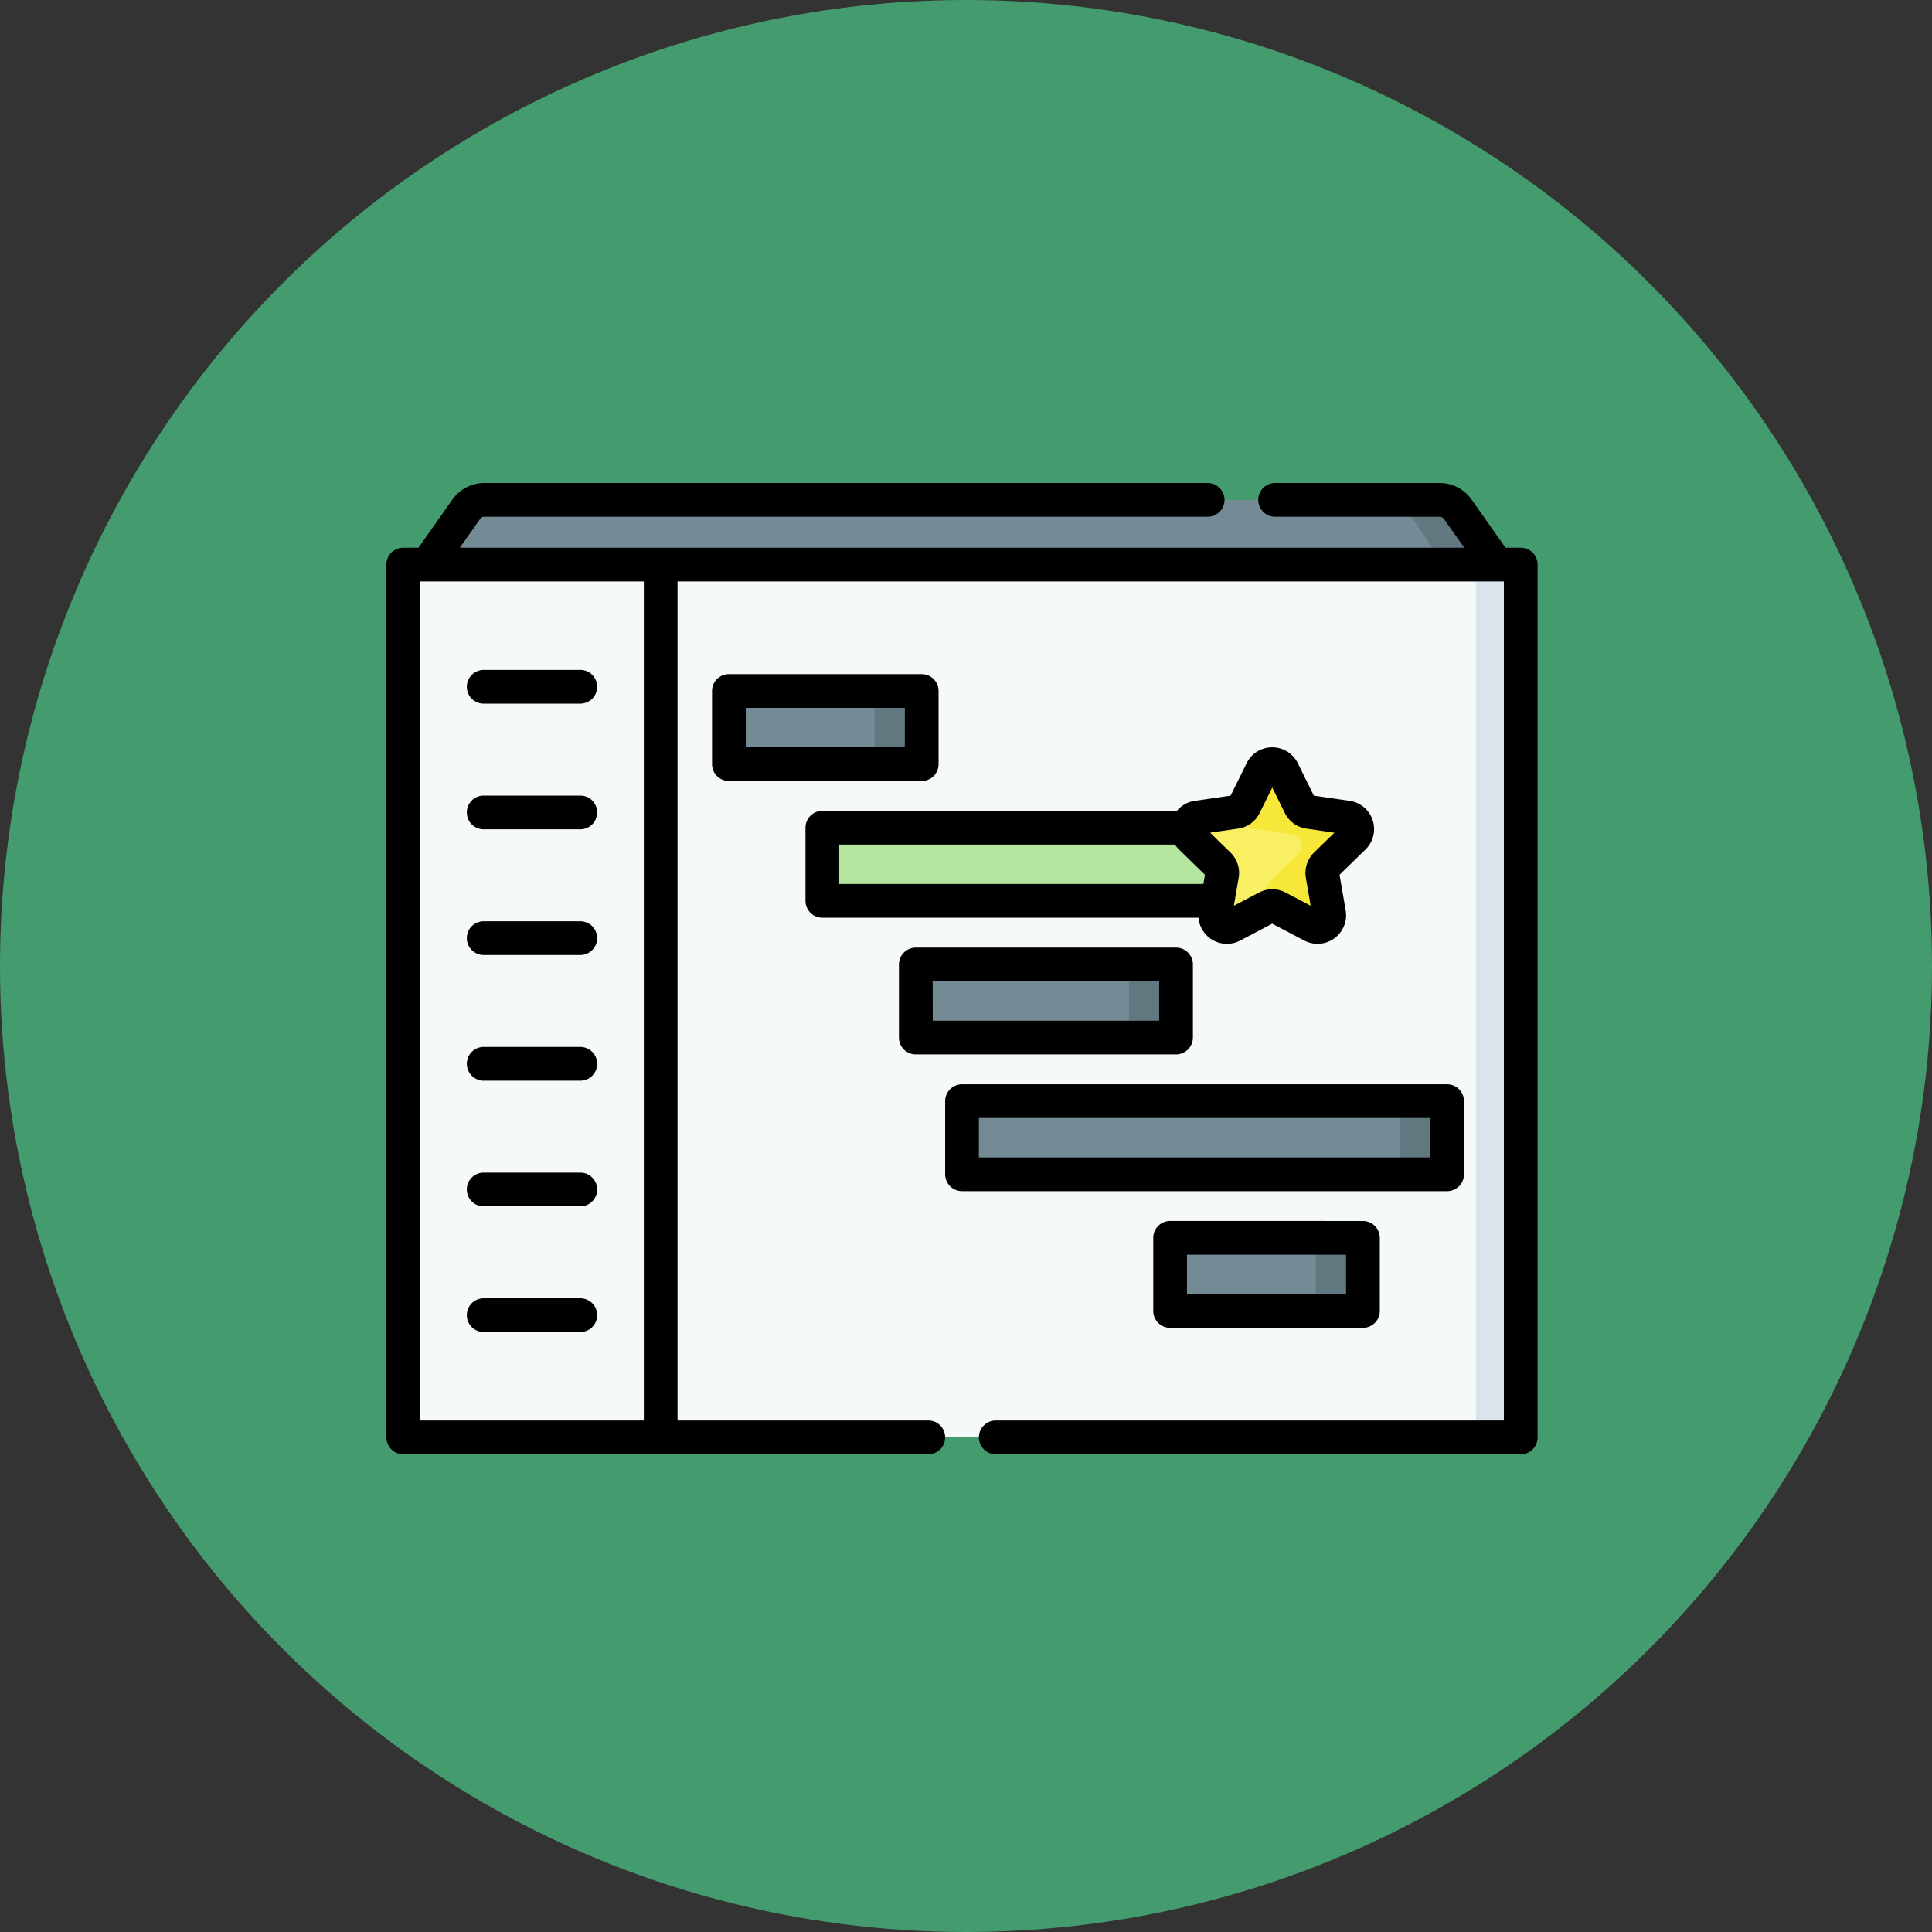 <svg xmlns="http://www.w3.org/2000/svg" width="100" height="100" viewBox="0 0 100 100">
  <rect x="0" y="0" width="100" height="100" fill="#333333" stroke="none"/>
  <g id="c3" transform="translate(-1066 -2561)">
    <circle id="Elipse_7858" data-name="Elipse 7858" cx="50" cy="50" r="50" transform="translate(1066 2561)" fill="#449c6e"/>
    <g id="priority" transform="translate(1086 2545.975)">
      <path id="Trazado_691736" data-name="Trazado 691736" d="M73.511,50.876l-3.263,3.607-50.044-.8-2.055-2.809,2.019-2.864a1.144,1.144,0,0,1,.935-.485H70.557a1.144,1.144,0,0,1,.935.485Z" transform="translate(-16.037 -6.628)" fill="#738b95"/>
      <path id="Trazado_691737" data-name="Trazado 691737" d="M448.945,48.013a1.144,1.144,0,0,0-.935-.485h-2.694a1.144,1.144,0,0,1,.935.485l2.019,2.864.949,2.278,1.745-2.278Z" transform="translate(-393.49 -6.629)" fill="#617881"/>
      <path id="Trazado_691738" data-name="Trazado 691738" d="M64.963,121.479H7.878A.378.378,0,0,1,7.5,121.1V76.682a.378.378,0,0,1,.378-.378H64.963a.378.378,0,0,1,.378.378V121.1A.378.378,0,0,1,64.963,121.479Z" transform="translate(-6.627 -32.056)" fill="#f6f9f9"/>
      <path id="Trazado_691739" data-name="Trazado 691739" d="M483.62,76.3H481.3a.378.378,0,0,1,.378.378V121.1a.378.378,0,0,1-.378.378h2.323A.378.378,0,0,0,484,121.1V76.682A.378.378,0,0,0,483.62,76.3Z" transform="translate(-425.284 -32.056)" fill="#dae4ea"/>
      <g id="Grupo_979580" data-name="Grupo 979580" transform="translate(17.729 50.791)">
        <g id="Grupo_979573" data-name="Grupo 979573">
          <path id="Trazado_691740" data-name="Trazado 691740" d="M152.334,132.521h9.979v3.786h-9.979Z" transform="translate(-152.334 -132.521)" fill="#738b95"/>
          <path id="Trazado_691741" data-name="Trazado 691741" d="M217.112,132.521h2.44v3.786h-2.44Z" transform="translate(-209.573 -132.521)" fill="#617881"/>
        </g>
        <g id="Grupo_979574" data-name="Grupo 979574" transform="translate(4.837 7.076)">
          <path id="Trazado_691742" data-name="Trazado 691742" d="M193.893,193.322H219v3.786H193.893Z" transform="translate(-193.893 -193.322)" fill="#b3e59f"/>
          <path id="Trazado_691743" data-name="Trazado 691743" d="M388.67,193.322h2.44v3.786h-2.44Z" transform="translate(-366.002 -193.322)" fill="#80b4fb"/>
        </g>
        <g id="Grupo_979575" data-name="Grupo 979575" transform="translate(9.673 14.152)">
          <path id="Trazado_691744" data-name="Trazado 691744" d="M235.451,254.123h13.47v3.786h-13.47Z" transform="translate(-235.451 -254.123)" fill="#738b95"/>
          <path id="Trazado_691745" data-name="Trazado 691745" d="M330.229,254.123h2.44v3.786h-2.44Z" transform="translate(-319.199 -254.123)" fill="#617881"/>
        </g>
        <g id="Grupo_979576" data-name="Grupo 979576" transform="translate(12.066 21.228)">
          <path id="Trazado_691746" data-name="Trazado 691746" d="M256.01,314.924h25.108v3.786H256.01Z" transform="translate(-256.01 -314.924)" fill="#738b95"/>
          <path id="Trazado_691747" data-name="Trazado 691747" d="M450.787,314.924h2.44v3.786h-2.44Z" transform="translate(-428.119 -314.924)" fill="#617881"/>
        </g>
        <g id="Grupo_979577" data-name="Grupo 979577" transform="translate(22.838 28.304)">
          <path id="Trazado_691748" data-name="Trazado 691748" d="M348.568,375.725h9.979v3.786h-9.979Z" transform="translate(-348.568 -375.725)" fill="#738b95"/>
          <path id="Trazado_691749" data-name="Trazado 691749" d="M413.346,375.725h2.44v3.786h-2.44Z" transform="translate(-405.807 -375.725)" fill="#617881"/>
        </g>
        <g id="Grupo_979579" data-name="Grupo 979579" transform="translate(23.724 3.786)">
          <path id="Trazado_691750" data-name="Trazado 691750" d="M361.122,165.39l.891,1.806a.6.6,0,0,0,.455.331l1.993.29a.6.6,0,0,1,.335,1.031l-1.442,1.406a.6.6,0,0,0-.174.535l.34,1.985a.6.6,0,0,1-.877.637l-1.782-.937a.6.6,0,0,0-.563,0l-1.782.937a.6.6,0,0,1-.877-.637l.34-1.985a.6.6,0,0,0-.174-.535l-1.442-1.406a.6.6,0,0,1,.335-1.031l1.993-.29a.6.6,0,0,0,.455-.331l.891-1.806A.6.6,0,0,1,361.122,165.39Z" transform="translate(-356.181 -165.053)" fill="#f9ef63"/>
          <g id="Grupo_979578" data-name="Grupo 979578" transform="translate(2.681)">
            <path id="Trazado_691751" data-name="Trazado 691751" d="M385.153,168.847a.6.6,0,0,0-.335-1.031l-1.993-.29a.6.6,0,0,1-.455-.331l-.891-1.806a.6.6,0,0,0-1.084,0L379.5,167.2a.6.6,0,0,1-.285.279l.288.584a.6.6,0,0,0,.455.331l1.993.29a.6.6,0,0,1,.335,1.031l-1.442,1.405a.6.6,0,0,0-.174.535l.132.769a.6.6,0,0,1,.413.054l1.782.937a.6.6,0,0,0,.877-.637l-.34-1.985a.6.6,0,0,1,.174-.535Z" transform="translate(-379.218 -165.053)" fill="#f6e738"/>
          </g>
        </g>
      </g>
      <g id="Grupo_979581" data-name="Grupo 979581" transform="translate(0 40.026)">
        <path id="Trazado_691752" data-name="Trazado 691752" d="M36.643,124.9h5a.873.873,0,1,0,0-1.746h-5a.873.873,0,1,0,0,1.746Z" transform="translate(-31.607 -113.48)"/>
        <path id="Trazado_691753" data-name="Trazado 691753" d="M36.643,180.793h5a.873.873,0,1,0,0-1.746h-5a.873.873,0,1,0,0,1.746Z" transform="translate(-31.607 -162.868)"/>
        <path id="Trazado_691754" data-name="Trazado 691754" d="M36.643,236.688h5a.873.873,0,1,0,0-1.746h-5a.873.873,0,1,0,0,1.746Z" transform="translate(-31.607 -212.258)"/>
        <path id="Trazado_691755" data-name="Trazado 691755" d="M36.643,292.581h5a.873.873,0,0,0,0-1.746h-5a.873.873,0,0,0,0,1.746Z" transform="translate(-31.607 -261.646)"/>
        <path id="Trazado_691756" data-name="Trazado 691756" d="M36.643,348.476h5a.873.873,0,1,0,0-1.746h-5a.873.873,0,1,0,0,1.746Z" transform="translate(-31.607 -311.036)"/>
        <path id="Trazado_691757" data-name="Trazado 691757" d="M36.643,404.37h5a.873.873,0,1,0,0-1.746h-5a.873.873,0,1,0,0,1.746Z" transform="translate(-31.607 -360.425)"/>
        <path id="Trazado_691758" data-name="Trazado 691758" d="M58.713,43.375h-.787l-1.758-2.494a2.019,2.019,0,0,0-1.648-.855H46a.873.873,0,1,0,0,1.746H54.52a.271.271,0,0,1,.221.115l1.049,1.488H3.8l1.049-1.488a.271.271,0,0,1,.221-.115H42.508a.873.873,0,1,0,0-1.746H5.066a2.019,2.019,0,0,0-1.648.855L1.66,43.375H.873A.873.873,0,0,0,0,44.248V89.423a.873.873,0,0,0,.873.873H28.048a.873.873,0,1,0,0-1.746H15.069V45.121H57.841V88.55h-26.3a.873.873,0,1,0,0,1.746H58.713a.873.873,0,0,0,.873-.873V44.248a.873.873,0,0,0-.873-.873ZM13.324,88.55H1.746V45.121H13.324Z" transform="translate(0 -40.026)"/>
        <path id="Trazado_691759" data-name="Trazado 691759" d="M156.558,129.68v-3.786a.873.873,0,0,0-.873-.873h-9.979a.873.873,0,0,0-.873.873v3.786a.873.873,0,0,0,.873.873h9.979A.873.873,0,0,0,156.558,129.68Zm-1.746-.873H146.58v-2.04h8.233Z" transform="translate(-127.978 -115.129)"/>
        <path id="Trazado_691760" data-name="Trazado 691760" d="M228.824,252.155h13.47a.873.873,0,0,0,.873-.873V247.5a.873.873,0,0,0-.873-.873h-13.47a.873.873,0,0,0-.873.873v3.786A.873.873,0,0,0,228.824,252.155Zm.873-3.786h11.724v2.04H229.7Z" transform="translate(-201.422 -222.579)"/>
        <path id="Trazado_691761" data-name="Trazado 691761" d="M275.364,312.084V308.3a.873.873,0,0,0-.873-.873H249.383a.873.873,0,0,0-.873.873v3.786a.873.873,0,0,0,.873.873h25.108A.873.873,0,0,0,275.364,312.084Zm-1.746-.873H250.256v-2.04h23.362Z" transform="translate(-219.589 -276.305)"/>
        <path id="Trazado_691762" data-name="Trazado 691762" d="M341.941,368.225a.873.873,0,0,0-.873.873v3.786a.873.873,0,0,0,.873.873h9.979a.873.873,0,0,0,.873-.873V369.1a.873.873,0,0,0-.873-.873Zm9.106,3.786h-8.233v-2.04h8.233Z" transform="translate(-301.375 -330.029)"/>
        <path id="Trazado_691763" data-name="Trazado 691763" d="M187.266,166.376h19.469a1.476,1.476,0,0,0,2.16,1.181l1.657-.871,1.657.871A1.477,1.477,0,0,0,214.353,166l-.317-1.846,1.341-1.307a1.477,1.477,0,0,0-.819-2.52l-1.853-.269-.829-1.679h0a1.478,1.478,0,0,0-2.65,0l-.829,1.679-1.853.269a1.469,1.469,0,0,0-.926.518H187.266a.873.873,0,0,0-.873.873V165.5A.873.873,0,0,0,187.266,166.376Zm21.524-4.612a1.477,1.477,0,0,0,1.112-.808l.651-1.318.65,1.318a1.476,1.476,0,0,0,1.113.808l1.455.211L212.718,163a1.477,1.477,0,0,0-.425,1.308l.248,1.449-1.3-.684a1.477,1.477,0,0,0-1.375,0l-1.3.684.248-1.449a1.477,1.477,0,0,0-.425-1.308l-1.053-1.026Zm-20.651.826h17.378a1.492,1.492,0,0,0,.211.256l1.341,1.307-.082.477H188.139Z" transform="translate(-164.701 -143.876)"/>
      </g>
    </g>
  </g>
</svg>
